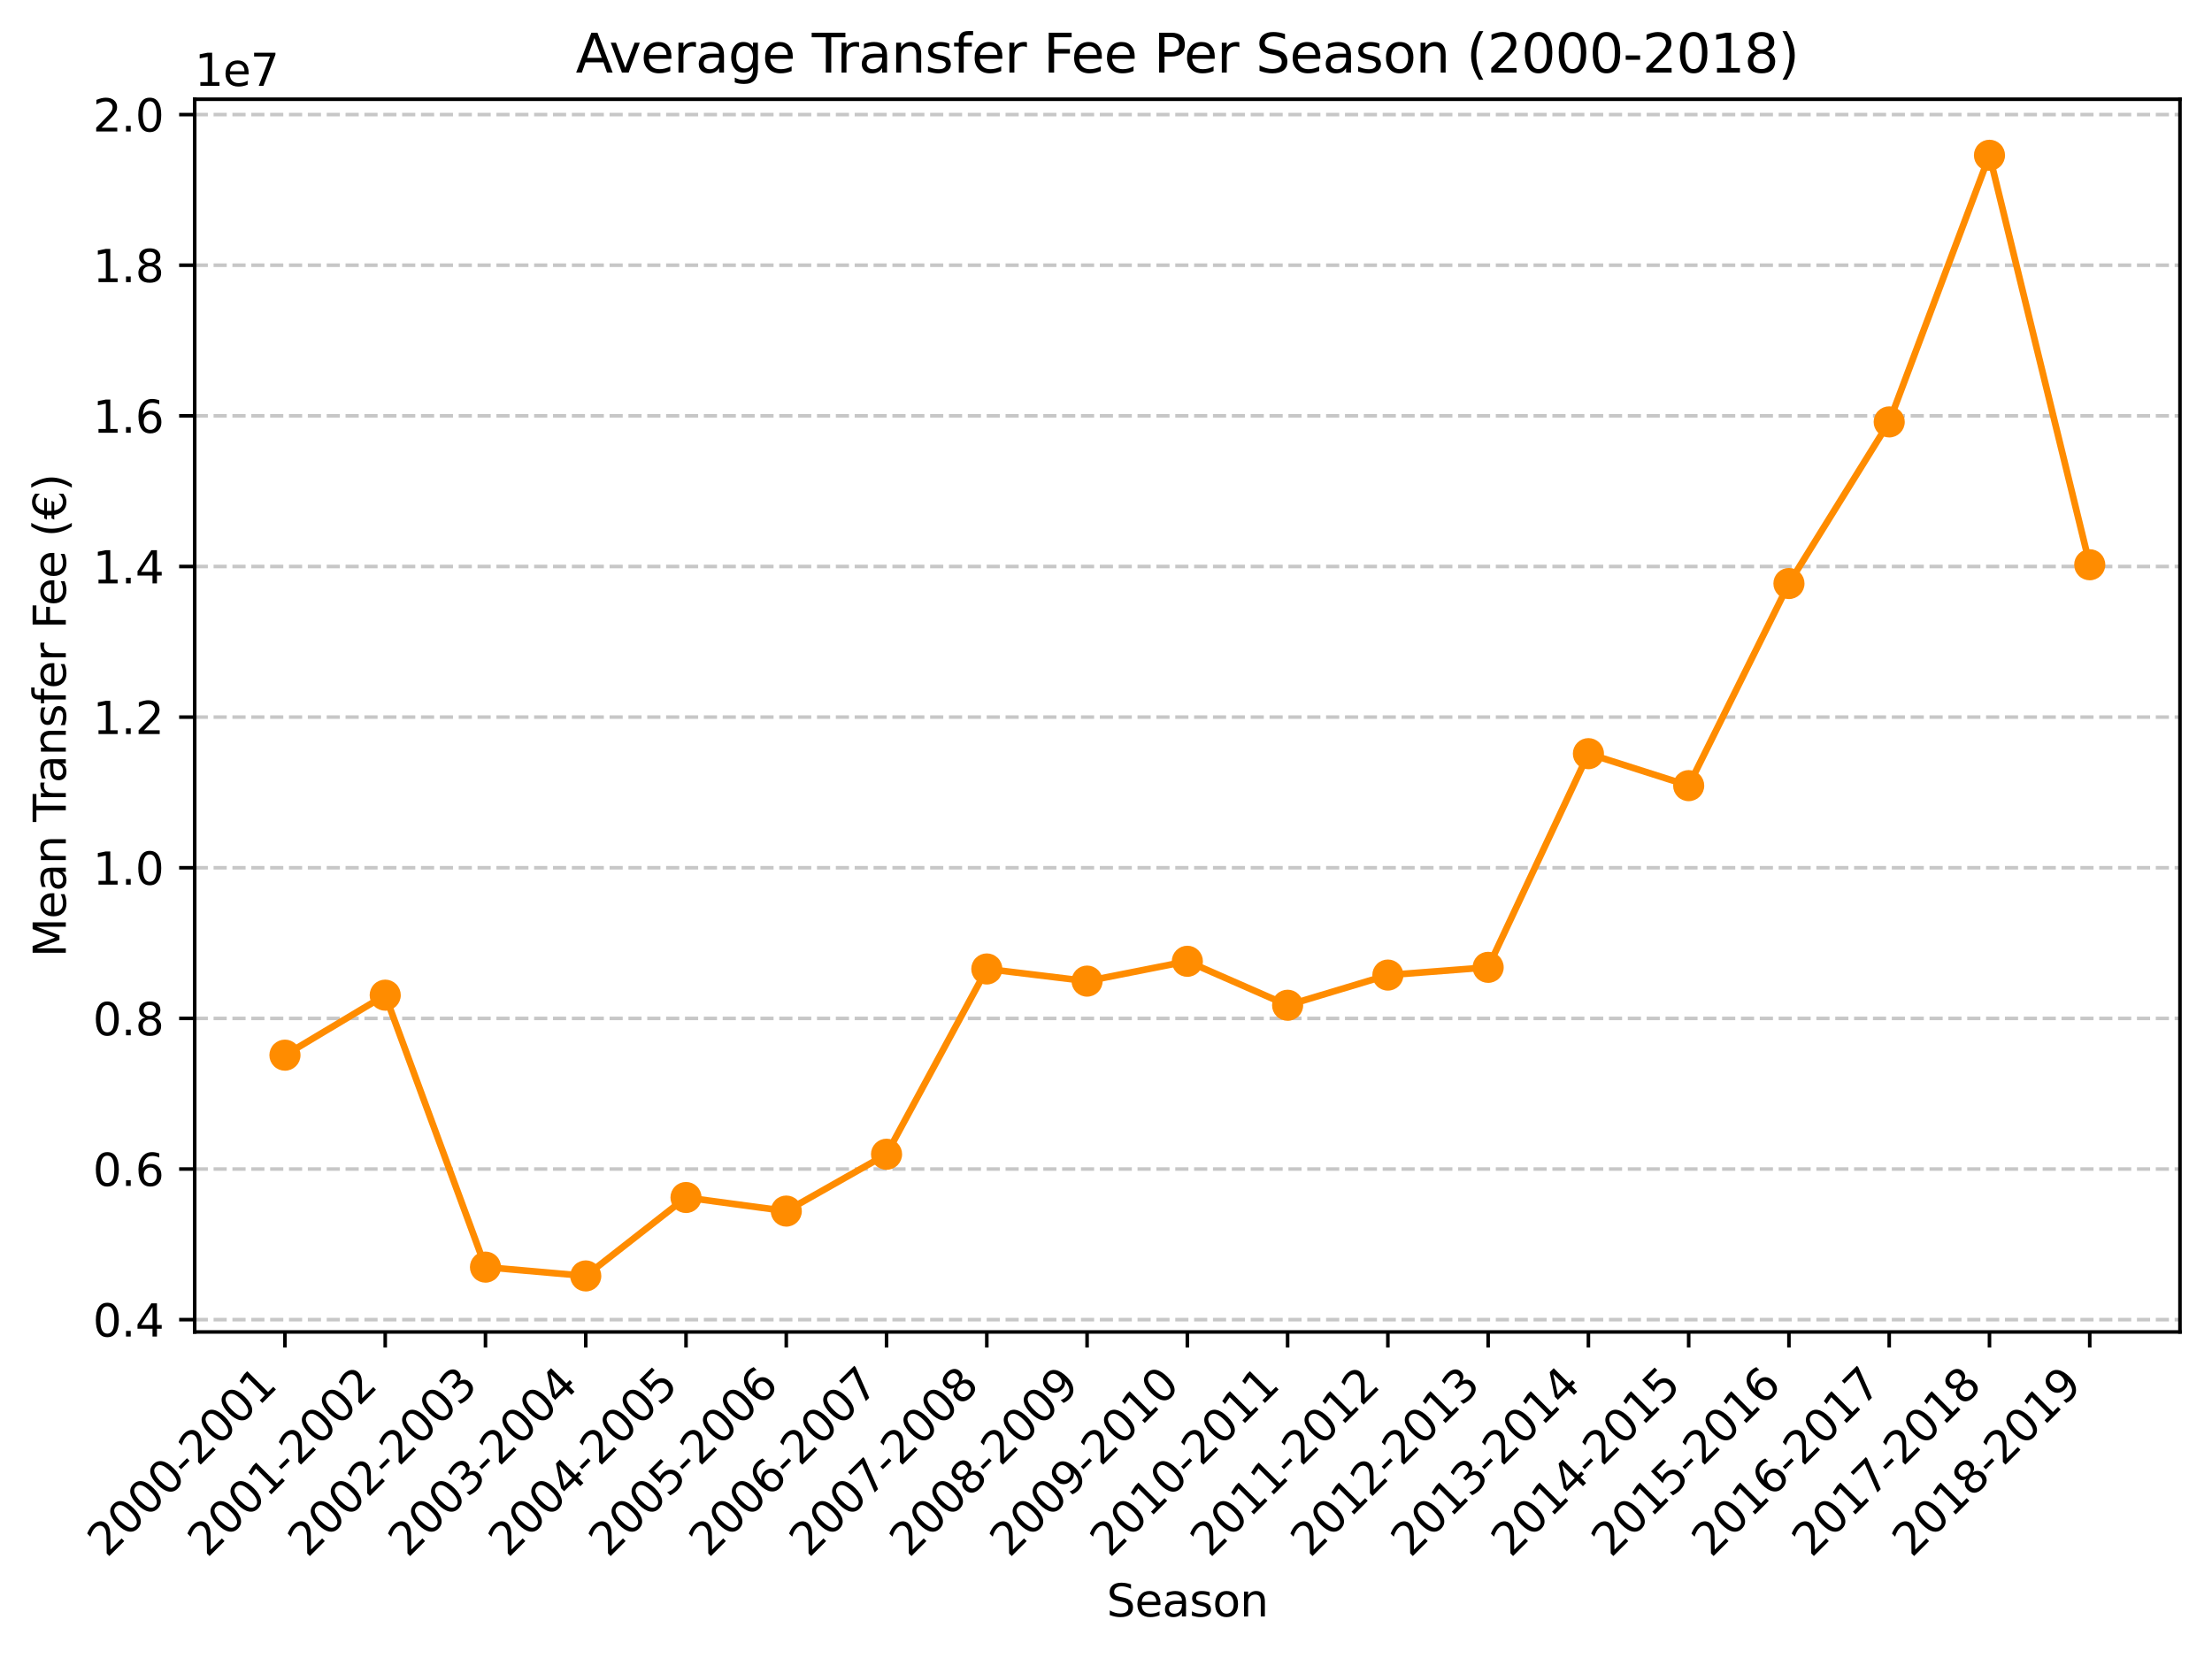 <?xml version="1.0" encoding="utf-8" standalone="no"?>
<!DOCTYPE svg PUBLIC "-//W3C//DTD SVG 1.1//EN"
  "http://www.w3.org/Graphics/SVG/1.1/DTD/svg11.dtd">
<svg xmlns:xlink="http://www.w3.org/1999/xlink" width="497.381pt" height="372.783pt" viewBox="0 0 497.381 372.783" xmlns="http://www.w3.org/2000/svg" version="1.1">
 <defs>
  <style>* {
  stroke-linejoin: round;
  stroke-linecap: butt;
}
</style>
 </defs>
 <g id="figure_1">
  <g id="patch_1">
   <path d="M 0 372.783 
L 497.381 372.783 
L 497.381 0 
L 0 0 
z
" style="fill: #fff"></path>
  </g>
  <g id="axes_1">
   <g id="patch_2">
    <path d="M 43.781 299.518 
L 490.181 299.518 
L 490.181 22.318 
L 43.781 22.318 
z
" style="fill: #fff"></path>
   </g>
   <g id="matplotlib.axis_1">
    <g id="xtick_1">
     <g id="line2d_1">
      <defs>
       <path id="mbda7db0cda" d="M 0 0 
L 0 3.5 
" style="stroke: #000; stroke-width: .8px"></path>
      </defs>
      <g>
       <use xlink:href="#mbda7db0cda" x="64.072" y="299.518" style="stroke: #000; stroke-width: .8px"></use>
      </g>
     </g>
     <g id="text_1">
      <!-- 2000-2001 -->
      <g transform="translate(24.059 350.434) rotate(-45) scale(0.1 -0.1)">
       <defs>
        <path id="DejaVuSans-32" d="M 1228 531 
L 3431 531 
L 3431 0 
L 469 0 
L 469 531 
Q 828 903 1448 1529 
Q 2069 2156 2228 2338 
Q 2531 2678 2651 2914 
Q 2772 3150 2772 3378 
Q 2772 3750 2511 3984 
Q 2250 4219 1831 4219 
Q 1534 4219 1204 4116 
Q 875 4013 500 3803 
L 500 4441 
Q 881 4594 1212 4672 
Q 1544 4750 1819 4750 
Q 2544 4750 2975 4387 
Q 3406 4025 3406 3419 
Q 3406 3131 3298 2873 
Q 3191 2616 2906 2266 
Q 2828 2175 2409 1742 
Q 1991 1309 1228 531 
z
" transform="scale(0.016)"></path>
        <path id="DejaVuSans-30" d="M 2034 4250 
Q 1547 4250 1301 3770 
Q 1056 3291 1056 2328 
Q 1056 1369 1301 889 
Q 1547 409 2034 409 
Q 2525 409 2770 889 
Q 3016 1369 3016 2328 
Q 3016 3291 2770 3770 
Q 2525 4250 2034 4250 
z
M 2034 4750 
Q 2819 4750 3233 4129 
Q 3647 3509 3647 2328 
Q 3647 1150 3233 529 
Q 2819 -91 2034 -91 
Q 1250 -91 836 529 
Q 422 1150 422 2328 
Q 422 3509 836 4129 
Q 1250 4750 2034 4750 
z
" transform="scale(0.016)"></path>
        <path id="DejaVuSans-2d" d="M 313 2009 
L 1997 2009 
L 1997 1497 
L 313 1497 
L 313 2009 
z
" transform="scale(0.016)"></path>
        <path id="DejaVuSans-31" d="M 794 531 
L 1825 531 
L 1825 4091 
L 703 3866 
L 703 4441 
L 1819 4666 
L 2450 4666 
L 2450 531 
L 3481 531 
L 3481 0 
L 794 0 
L 794 531 
z
" transform="scale(0.016)"></path>
       </defs>
       <use xlink:href="#DejaVuSans-32"></use>
       <use xlink:href="#DejaVuSans-30" x="63.623"></use>
       <use xlink:href="#DejaVuSans-30" x="127.246"></use>
       <use xlink:href="#DejaVuSans-30" x="190.869"></use>
       <use xlink:href="#DejaVuSans-2d" x="254.492"></use>
       <use xlink:href="#DejaVuSans-32" x="290.576"></use>
       <use xlink:href="#DejaVuSans-30" x="354.199"></use>
       <use xlink:href="#DejaVuSans-30" x="417.822"></use>
       <use xlink:href="#DejaVuSans-31" x="481.445"></use>
      </g>
     </g>
    </g>
    <g id="xtick_2">
     <g id="line2d_2">
      <g>
       <use xlink:href="#mbda7db0cda" x="86.618" y="299.518" style="stroke: #000; stroke-width: .8px"></use>
      </g>
     </g>
     <g id="text_2">
      <!-- 2001-2002 -->
      <g transform="translate(46.604 350.434) rotate(-45) scale(0.1 -0.1)">
       <use xlink:href="#DejaVuSans-32"></use>
       <use xlink:href="#DejaVuSans-30" x="63.623"></use>
       <use xlink:href="#DejaVuSans-30" x="127.246"></use>
       <use xlink:href="#DejaVuSans-31" x="190.869"></use>
       <use xlink:href="#DejaVuSans-2d" x="254.492"></use>
       <use xlink:href="#DejaVuSans-32" x="290.576"></use>
       <use xlink:href="#DejaVuSans-30" x="354.199"></use>
       <use xlink:href="#DejaVuSans-30" x="417.822"></use>
       <use xlink:href="#DejaVuSans-32" x="481.445"></use>
      </g>
     </g>
    </g>
    <g id="xtick_3">
     <g id="line2d_3">
      <g>
       <use xlink:href="#mbda7db0cda" x="109.163" y="299.518" style="stroke: #000; stroke-width: .8px"></use>
      </g>
     </g>
     <g id="text_3">
      <!-- 2002-2003 -->
      <g transform="translate(69.15 350.434) rotate(-45) scale(0.1 -0.1)">
       <defs>
        <path id="DejaVuSans-33" d="M 2597 2516 
Q 3050 2419 3304 2112 
Q 3559 1806 3559 1356 
Q 3559 666 3084 287 
Q 2609 -91 1734 -91 
Q 1441 -91 1130 -33 
Q 819 25 488 141 
L 488 750 
Q 750 597 1062 519 
Q 1375 441 1716 441 
Q 2309 441 2620 675 
Q 2931 909 2931 1356 
Q 2931 1769 2642 2001 
Q 2353 2234 1838 2234 
L 1294 2234 
L 1294 2753 
L 1863 2753 
Q 2328 2753 2575 2939 
Q 2822 3125 2822 3475 
Q 2822 3834 2567 4026 
Q 2313 4219 1838 4219 
Q 1578 4219 1281 4162 
Q 984 4106 628 3988 
L 628 4550 
Q 988 4650 1302 4700 
Q 1616 4750 1894 4750 
Q 2613 4750 3031 4423 
Q 3450 4097 3450 3541 
Q 3450 3153 3228 2886 
Q 3006 2619 2597 2516 
z
" transform="scale(0.016)"></path>
       </defs>
       <use xlink:href="#DejaVuSans-32"></use>
       <use xlink:href="#DejaVuSans-30" x="63.623"></use>
       <use xlink:href="#DejaVuSans-30" x="127.246"></use>
       <use xlink:href="#DejaVuSans-32" x="190.869"></use>
       <use xlink:href="#DejaVuSans-2d" x="254.492"></use>
       <use xlink:href="#DejaVuSans-32" x="290.576"></use>
       <use xlink:href="#DejaVuSans-30" x="354.199"></use>
       <use xlink:href="#DejaVuSans-30" x="417.822"></use>
       <use xlink:href="#DejaVuSans-33" x="481.445"></use>
      </g>
     </g>
    </g>
    <g id="xtick_4">
     <g id="line2d_4">
      <g>
       <use xlink:href="#mbda7db0cda" x="131.709" y="299.518" style="stroke: #000; stroke-width: .8px"></use>
      </g>
     </g>
     <g id="text_4">
      <!-- 2003-2004 -->
      <g transform="translate(91.695 350.434) rotate(-45) scale(0.1 -0.1)">
       <defs>
        <path id="DejaVuSans-34" d="M 2419 4116 
L 825 1625 
L 2419 1625 
L 2419 4116 
z
M 2253 4666 
L 3047 4666 
L 3047 1625 
L 3713 1625 
L 3713 1100 
L 3047 1100 
L 3047 0 
L 2419 0 
L 2419 1100 
L 313 1100 
L 313 1709 
L 2253 4666 
z
" transform="scale(0.016)"></path>
       </defs>
       <use xlink:href="#DejaVuSans-32"></use>
       <use xlink:href="#DejaVuSans-30" x="63.623"></use>
       <use xlink:href="#DejaVuSans-30" x="127.246"></use>
       <use xlink:href="#DejaVuSans-33" x="190.869"></use>
       <use xlink:href="#DejaVuSans-2d" x="254.492"></use>
       <use xlink:href="#DejaVuSans-32" x="290.576"></use>
       <use xlink:href="#DejaVuSans-30" x="354.199"></use>
       <use xlink:href="#DejaVuSans-30" x="417.822"></use>
       <use xlink:href="#DejaVuSans-34" x="481.445"></use>
      </g>
     </g>
    </g>
    <g id="xtick_5">
     <g id="line2d_5">
      <g>
       <use xlink:href="#mbda7db0cda" x="154.254" y="299.518" style="stroke: #000; stroke-width: .8px"></use>
      </g>
     </g>
     <g id="text_5">
      <!-- 2004-2005 -->
      <g transform="translate(114.241 350.434) rotate(-45) scale(0.1 -0.1)">
       <defs>
        <path id="DejaVuSans-35" d="M 691 4666 
L 3169 4666 
L 3169 4134 
L 1269 4134 
L 1269 2991 
Q 1406 3038 1543 3061 
Q 1681 3084 1819 3084 
Q 2600 3084 3056 2656 
Q 3513 2228 3513 1497 
Q 3513 744 3044 326 
Q 2575 -91 1722 -91 
Q 1428 -91 1123 -41 
Q 819 9 494 109 
L 494 744 
Q 775 591 1075 516 
Q 1375 441 1709 441 
Q 2250 441 2565 725 
Q 2881 1009 2881 1497 
Q 2881 1984 2565 2268 
Q 2250 2553 1709 2553 
Q 1456 2553 1204 2497 
Q 953 2441 691 2322 
L 691 4666 
z
" transform="scale(0.016)"></path>
       </defs>
       <use xlink:href="#DejaVuSans-32"></use>
       <use xlink:href="#DejaVuSans-30" x="63.623"></use>
       <use xlink:href="#DejaVuSans-30" x="127.246"></use>
       <use xlink:href="#DejaVuSans-34" x="190.869"></use>
       <use xlink:href="#DejaVuSans-2d" x="254.492"></use>
       <use xlink:href="#DejaVuSans-32" x="290.576"></use>
       <use xlink:href="#DejaVuSans-30" x="354.199"></use>
       <use xlink:href="#DejaVuSans-30" x="417.822"></use>
       <use xlink:href="#DejaVuSans-35" x="481.445"></use>
      </g>
     </g>
    </g>
    <g id="xtick_6">
     <g id="line2d_6">
      <g>
       <use xlink:href="#mbda7db0cda" x="176.799" y="299.518" style="stroke: #000; stroke-width: .8px"></use>
      </g>
     </g>
     <g id="text_6">
      <!-- 2005-2006 -->
      <g transform="translate(136.786 350.434) rotate(-45) scale(0.1 -0.1)">
       <defs>
        <path id="DejaVuSans-36" d="M 2113 2584 
Q 1688 2584 1439 2293 
Q 1191 2003 1191 1497 
Q 1191 994 1439 701 
Q 1688 409 2113 409 
Q 2538 409 2786 701 
Q 3034 994 3034 1497 
Q 3034 2003 2786 2293 
Q 2538 2584 2113 2584 
z
M 3366 4563 
L 3366 3988 
Q 3128 4100 2886 4159 
Q 2644 4219 2406 4219 
Q 1781 4219 1451 3797 
Q 1122 3375 1075 2522 
Q 1259 2794 1537 2939 
Q 1816 3084 2150 3084 
Q 2853 3084 3261 2657 
Q 3669 2231 3669 1497 
Q 3669 778 3244 343 
Q 2819 -91 2113 -91 
Q 1303 -91 875 529 
Q 447 1150 447 2328 
Q 447 3434 972 4092 
Q 1497 4750 2381 4750 
Q 2619 4750 2861 4703 
Q 3103 4656 3366 4563 
z
" transform="scale(0.016)"></path>
       </defs>
       <use xlink:href="#DejaVuSans-32"></use>
       <use xlink:href="#DejaVuSans-30" x="63.623"></use>
       <use xlink:href="#DejaVuSans-30" x="127.246"></use>
       <use xlink:href="#DejaVuSans-35" x="190.869"></use>
       <use xlink:href="#DejaVuSans-2d" x="254.492"></use>
       <use xlink:href="#DejaVuSans-32" x="290.576"></use>
       <use xlink:href="#DejaVuSans-30" x="354.199"></use>
       <use xlink:href="#DejaVuSans-30" x="417.822"></use>
       <use xlink:href="#DejaVuSans-36" x="481.445"></use>
      </g>
     </g>
    </g>
    <g id="xtick_7">
     <g id="line2d_7">
      <g>
       <use xlink:href="#mbda7db0cda" x="199.345" y="299.518" style="stroke: #000; stroke-width: .8px"></use>
      </g>
     </g>
     <g id="text_7">
      <!-- 2006-2007 -->
      <g transform="translate(159.331 350.434) rotate(-45) scale(0.1 -0.1)">
       <defs>
        <path id="DejaVuSans-37" d="M 525 4666 
L 3525 4666 
L 3525 4397 
L 1831 0 
L 1172 0 
L 2766 4134 
L 525 4134 
L 525 4666 
z
" transform="scale(0.016)"></path>
       </defs>
       <use xlink:href="#DejaVuSans-32"></use>
       <use xlink:href="#DejaVuSans-30" x="63.623"></use>
       <use xlink:href="#DejaVuSans-30" x="127.246"></use>
       <use xlink:href="#DejaVuSans-36" x="190.869"></use>
       <use xlink:href="#DejaVuSans-2d" x="254.492"></use>
       <use xlink:href="#DejaVuSans-32" x="290.576"></use>
       <use xlink:href="#DejaVuSans-30" x="354.199"></use>
       <use xlink:href="#DejaVuSans-30" x="417.822"></use>
       <use xlink:href="#DejaVuSans-37" x="481.445"></use>
      </g>
     </g>
    </g>
    <g id="xtick_8">
     <g id="line2d_8">
      <g>
       <use xlink:href="#mbda7db0cda" x="221.89" y="299.518" style="stroke: #000; stroke-width: .8px"></use>
      </g>
     </g>
     <g id="text_8">
      <!-- 2007-2008 -->
      <g transform="translate(181.877 350.434) rotate(-45) scale(0.1 -0.1)">
       <defs>
        <path id="DejaVuSans-38" d="M 2034 2216 
Q 1584 2216 1326 1975 
Q 1069 1734 1069 1313 
Q 1069 891 1326 650 
Q 1584 409 2034 409 
Q 2484 409 2743 651 
Q 3003 894 3003 1313 
Q 3003 1734 2745 1975 
Q 2488 2216 2034 2216 
z
M 1403 2484 
Q 997 2584 770 2862 
Q 544 3141 544 3541 
Q 544 4100 942 4425 
Q 1341 4750 2034 4750 
Q 2731 4750 3128 4425 
Q 3525 4100 3525 3541 
Q 3525 3141 3298 2862 
Q 3072 2584 2669 2484 
Q 3125 2378 3379 2068 
Q 3634 1759 3634 1313 
Q 3634 634 3220 271 
Q 2806 -91 2034 -91 
Q 1263 -91 848 271 
Q 434 634 434 1313 
Q 434 1759 690 2068 
Q 947 2378 1403 2484 
z
M 1172 3481 
Q 1172 3119 1398 2916 
Q 1625 2713 2034 2713 
Q 2441 2713 2670 2916 
Q 2900 3119 2900 3481 
Q 2900 3844 2670 4047 
Q 2441 4250 2034 4250 
Q 1625 4250 1398 4047 
Q 1172 3844 1172 3481 
z
" transform="scale(0.016)"></path>
       </defs>
       <use xlink:href="#DejaVuSans-32"></use>
       <use xlink:href="#DejaVuSans-30" x="63.623"></use>
       <use xlink:href="#DejaVuSans-30" x="127.246"></use>
       <use xlink:href="#DejaVuSans-37" x="190.869"></use>
       <use xlink:href="#DejaVuSans-2d" x="254.492"></use>
       <use xlink:href="#DejaVuSans-32" x="290.576"></use>
       <use xlink:href="#DejaVuSans-30" x="354.199"></use>
       <use xlink:href="#DejaVuSans-30" x="417.822"></use>
       <use xlink:href="#DejaVuSans-38" x="481.445"></use>
      </g>
     </g>
    </g>
    <g id="xtick_9">
     <g id="line2d_9">
      <g>
       <use xlink:href="#mbda7db0cda" x="244.436" y="299.518" style="stroke: #000; stroke-width: .8px"></use>
      </g>
     </g>
     <g id="text_9">
      <!-- 2008-2009 -->
      <g transform="translate(204.422 350.434) rotate(-45) scale(0.1 -0.1)">
       <defs>
        <path id="DejaVuSans-39" d="M 703 97 
L 703 672 
Q 941 559 1184 500 
Q 1428 441 1663 441 
Q 2288 441 2617 861 
Q 2947 1281 2994 2138 
Q 2813 1869 2534 1725 
Q 2256 1581 1919 1581 
Q 1219 1581 811 2004 
Q 403 2428 403 3163 
Q 403 3881 828 4315 
Q 1253 4750 1959 4750 
Q 2769 4750 3195 4129 
Q 3622 3509 3622 2328 
Q 3622 1225 3098 567 
Q 2575 -91 1691 -91 
Q 1453 -91 1209 -44 
Q 966 3 703 97 
z
M 1959 2075 
Q 2384 2075 2632 2365 
Q 2881 2656 2881 3163 
Q 2881 3666 2632 3958 
Q 2384 4250 1959 4250 
Q 1534 4250 1286 3958 
Q 1038 3666 1038 3163 
Q 1038 2656 1286 2365 
Q 1534 2075 1959 2075 
z
" transform="scale(0.016)"></path>
       </defs>
       <use xlink:href="#DejaVuSans-32"></use>
       <use xlink:href="#DejaVuSans-30" x="63.623"></use>
       <use xlink:href="#DejaVuSans-30" x="127.246"></use>
       <use xlink:href="#DejaVuSans-38" x="190.869"></use>
       <use xlink:href="#DejaVuSans-2d" x="254.492"></use>
       <use xlink:href="#DejaVuSans-32" x="290.576"></use>
       <use xlink:href="#DejaVuSans-30" x="354.199"></use>
       <use xlink:href="#DejaVuSans-30" x="417.822"></use>
       <use xlink:href="#DejaVuSans-39" x="481.445"></use>
      </g>
     </g>
    </g>
    <g id="xtick_10">
     <g id="line2d_10">
      <g>
       <use xlink:href="#mbda7db0cda" x="266.981" y="299.518" style="stroke: #000; stroke-width: .8px"></use>
      </g>
     </g>
     <g id="text_10">
      <!-- 2009-2010 -->
      <g transform="translate(226.968 350.434) rotate(-45) scale(0.1 -0.1)">
       <use xlink:href="#DejaVuSans-32"></use>
       <use xlink:href="#DejaVuSans-30" x="63.623"></use>
       <use xlink:href="#DejaVuSans-30" x="127.246"></use>
       <use xlink:href="#DejaVuSans-39" x="190.869"></use>
       <use xlink:href="#DejaVuSans-2d" x="254.492"></use>
       <use xlink:href="#DejaVuSans-32" x="290.576"></use>
       <use xlink:href="#DejaVuSans-30" x="354.199"></use>
       <use xlink:href="#DejaVuSans-31" x="417.822"></use>
       <use xlink:href="#DejaVuSans-30" x="481.445"></use>
      </g>
     </g>
    </g>
    <g id="xtick_11">
     <g id="line2d_11">
      <g>
       <use xlink:href="#mbda7db0cda" x="289.527" y="299.518" style="stroke: #000; stroke-width: .8px"></use>
      </g>
     </g>
     <g id="text_11">
      <!-- 2010-2011 -->
      <g transform="translate(249.513 350.434) rotate(-45) scale(0.1 -0.1)">
       <use xlink:href="#DejaVuSans-32"></use>
       <use xlink:href="#DejaVuSans-30" x="63.623"></use>
       <use xlink:href="#DejaVuSans-31" x="127.246"></use>
       <use xlink:href="#DejaVuSans-30" x="190.869"></use>
       <use xlink:href="#DejaVuSans-2d" x="254.492"></use>
       <use xlink:href="#DejaVuSans-32" x="290.576"></use>
       <use xlink:href="#DejaVuSans-30" x="354.199"></use>
       <use xlink:href="#DejaVuSans-31" x="417.822"></use>
       <use xlink:href="#DejaVuSans-31" x="481.445"></use>
      </g>
     </g>
    </g>
    <g id="xtick_12">
     <g id="line2d_12">
      <g>
       <use xlink:href="#mbda7db0cda" x="312.072" y="299.518" style="stroke: #000; stroke-width: .8px"></use>
      </g>
     </g>
     <g id="text_12">
      <!-- 2011-2012 -->
      <g transform="translate(272.059 350.434) rotate(-45) scale(0.1 -0.1)">
       <use xlink:href="#DejaVuSans-32"></use>
       <use xlink:href="#DejaVuSans-30" x="63.623"></use>
       <use xlink:href="#DejaVuSans-31" x="127.246"></use>
       <use xlink:href="#DejaVuSans-31" x="190.869"></use>
       <use xlink:href="#DejaVuSans-2d" x="254.492"></use>
       <use xlink:href="#DejaVuSans-32" x="290.576"></use>
       <use xlink:href="#DejaVuSans-30" x="354.199"></use>
       <use xlink:href="#DejaVuSans-31" x="417.822"></use>
       <use xlink:href="#DejaVuSans-32" x="481.445"></use>
      </g>
     </g>
    </g>
    <g id="xtick_13">
     <g id="line2d_13">
      <g>
       <use xlink:href="#mbda7db0cda" x="334.618" y="299.518" style="stroke: #000; stroke-width: .8px"></use>
      </g>
     </g>
     <g id="text_13">
      <!-- 2012-2013 -->
      <g transform="translate(294.604 350.434) rotate(-45) scale(0.1 -0.1)">
       <use xlink:href="#DejaVuSans-32"></use>
       <use xlink:href="#DejaVuSans-30" x="63.623"></use>
       <use xlink:href="#DejaVuSans-31" x="127.246"></use>
       <use xlink:href="#DejaVuSans-32" x="190.869"></use>
       <use xlink:href="#DejaVuSans-2d" x="254.492"></use>
       <use xlink:href="#DejaVuSans-32" x="290.576"></use>
       <use xlink:href="#DejaVuSans-30" x="354.199"></use>
       <use xlink:href="#DejaVuSans-31" x="417.822"></use>
       <use xlink:href="#DejaVuSans-33" x="481.445"></use>
      </g>
     </g>
    </g>
    <g id="xtick_14">
     <g id="line2d_14">
      <g>
       <use xlink:href="#mbda7db0cda" x="357.163" y="299.518" style="stroke: #000; stroke-width: .8px"></use>
      </g>
     </g>
     <g id="text_14">
      <!-- 2013-2014 -->
      <g transform="translate(317.15 350.434) rotate(-45) scale(0.1 -0.1)">
       <use xlink:href="#DejaVuSans-32"></use>
       <use xlink:href="#DejaVuSans-30" x="63.623"></use>
       <use xlink:href="#DejaVuSans-31" x="127.246"></use>
       <use xlink:href="#DejaVuSans-33" x="190.869"></use>
       <use xlink:href="#DejaVuSans-2d" x="254.492"></use>
       <use xlink:href="#DejaVuSans-32" x="290.576"></use>
       <use xlink:href="#DejaVuSans-30" x="354.199"></use>
       <use xlink:href="#DejaVuSans-31" x="417.822"></use>
       <use xlink:href="#DejaVuSans-34" x="481.445"></use>
      </g>
     </g>
    </g>
    <g id="xtick_15">
     <g id="line2d_15">
      <g>
       <use xlink:href="#mbda7db0cda" x="379.709" y="299.518" style="stroke: #000; stroke-width: .8px"></use>
      </g>
     </g>
     <g id="text_15">
      <!-- 2014-2015 -->
      <g transform="translate(339.695 350.434) rotate(-45) scale(0.1 -0.1)">
       <use xlink:href="#DejaVuSans-32"></use>
       <use xlink:href="#DejaVuSans-30" x="63.623"></use>
       <use xlink:href="#DejaVuSans-31" x="127.246"></use>
       <use xlink:href="#DejaVuSans-34" x="190.869"></use>
       <use xlink:href="#DejaVuSans-2d" x="254.492"></use>
       <use xlink:href="#DejaVuSans-32" x="290.576"></use>
       <use xlink:href="#DejaVuSans-30" x="354.199"></use>
       <use xlink:href="#DejaVuSans-31" x="417.822"></use>
       <use xlink:href="#DejaVuSans-35" x="481.445"></use>
      </g>
     </g>
    </g>
    <g id="xtick_16">
     <g id="line2d_16">
      <g>
       <use xlink:href="#mbda7db0cda" x="402.254" y="299.518" style="stroke: #000; stroke-width: .8px"></use>
      </g>
     </g>
     <g id="text_16">
      <!-- 2015-2016 -->
      <g transform="translate(362.241 350.434) rotate(-45) scale(0.1 -0.1)">
       <use xlink:href="#DejaVuSans-32"></use>
       <use xlink:href="#DejaVuSans-30" x="63.623"></use>
       <use xlink:href="#DejaVuSans-31" x="127.246"></use>
       <use xlink:href="#DejaVuSans-35" x="190.869"></use>
       <use xlink:href="#DejaVuSans-2d" x="254.492"></use>
       <use xlink:href="#DejaVuSans-32" x="290.576"></use>
       <use xlink:href="#DejaVuSans-30" x="354.199"></use>
       <use xlink:href="#DejaVuSans-31" x="417.822"></use>
       <use xlink:href="#DejaVuSans-36" x="481.445"></use>
      </g>
     </g>
    </g>
    <g id="xtick_17">
     <g id="line2d_17">
      <g>
       <use xlink:href="#mbda7db0cda" x="424.799" y="299.518" style="stroke: #000; stroke-width: .8px"></use>
      </g>
     </g>
     <g id="text_17">
      <!-- 2016-2017 -->
      <g transform="translate(384.786 350.434) rotate(-45) scale(0.1 -0.1)">
       <use xlink:href="#DejaVuSans-32"></use>
       <use xlink:href="#DejaVuSans-30" x="63.623"></use>
       <use xlink:href="#DejaVuSans-31" x="127.246"></use>
       <use xlink:href="#DejaVuSans-36" x="190.869"></use>
       <use xlink:href="#DejaVuSans-2d" x="254.492"></use>
       <use xlink:href="#DejaVuSans-32" x="290.576"></use>
       <use xlink:href="#DejaVuSans-30" x="354.199"></use>
       <use xlink:href="#DejaVuSans-31" x="417.822"></use>
       <use xlink:href="#DejaVuSans-37" x="481.445"></use>
      </g>
     </g>
    </g>
    <g id="xtick_18">
     <g id="line2d_18">
      <g>
       <use xlink:href="#mbda7db0cda" x="447.345" y="299.518" style="stroke: #000; stroke-width: .8px"></use>
      </g>
     </g>
     <g id="text_18">
      <!-- 2017-2018 -->
      <g transform="translate(407.331 350.434) rotate(-45) scale(0.1 -0.1)">
       <use xlink:href="#DejaVuSans-32"></use>
       <use xlink:href="#DejaVuSans-30" x="63.623"></use>
       <use xlink:href="#DejaVuSans-31" x="127.246"></use>
       <use xlink:href="#DejaVuSans-37" x="190.869"></use>
       <use xlink:href="#DejaVuSans-2d" x="254.492"></use>
       <use xlink:href="#DejaVuSans-32" x="290.576"></use>
       <use xlink:href="#DejaVuSans-30" x="354.199"></use>
       <use xlink:href="#DejaVuSans-31" x="417.822"></use>
       <use xlink:href="#DejaVuSans-38" x="481.445"></use>
      </g>
     </g>
    </g>
    <g id="xtick_19">
     <g id="line2d_19">
      <g>
       <use xlink:href="#mbda7db0cda" x="469.89" y="299.518" style="stroke: #000; stroke-width: .8px"></use>
      </g>
     </g>
     <g id="text_19">
      <!-- 2018-2019 -->
      <g transform="translate(429.877 350.434) rotate(-45) scale(0.1 -0.1)">
       <use xlink:href="#DejaVuSans-32"></use>
       <use xlink:href="#DejaVuSans-30" x="63.623"></use>
       <use xlink:href="#DejaVuSans-31" x="127.246"></use>
       <use xlink:href="#DejaVuSans-38" x="190.869"></use>
       <use xlink:href="#DejaVuSans-2d" x="254.492"></use>
       <use xlink:href="#DejaVuSans-32" x="290.576"></use>
       <use xlink:href="#DejaVuSans-30" x="354.199"></use>
       <use xlink:href="#DejaVuSans-31" x="417.822"></use>
       <use xlink:href="#DejaVuSans-39" x="481.445"></use>
      </g>
     </g>
    </g>
    <g id="text_20">
     <!-- Season -->
     <g transform="translate(248.834 363.503) scale(0.1 -0.1)">
      <defs>
       <path id="DejaVuSans-53" d="M 3425 4513 
L 3425 3897 
Q 3066 4069 2747 4153 
Q 2428 4238 2131 4238 
Q 1616 4238 1336 4038 
Q 1056 3838 1056 3469 
Q 1056 3159 1242 3001 
Q 1428 2844 1947 2747 
L 2328 2669 
Q 3034 2534 3370 2195 
Q 3706 1856 3706 1288 
Q 3706 609 3251 259 
Q 2797 -91 1919 -91 
Q 1588 -91 1214 -16 
Q 841 59 441 206 
L 441 856 
Q 825 641 1194 531 
Q 1563 422 1919 422 
Q 2459 422 2753 634 
Q 3047 847 3047 1241 
Q 3047 1584 2836 1778 
Q 2625 1972 2144 2069 
L 1759 2144 
Q 1053 2284 737 2584 
Q 422 2884 422 3419 
Q 422 4038 858 4394 
Q 1294 4750 2059 4750 
Q 2388 4750 2728 4690 
Q 3069 4631 3425 4513 
z
" transform="scale(0.016)"></path>
       <path id="DejaVuSans-65" d="M 3597 1894 
L 3597 1613 
L 953 1613 
Q 991 1019 1311 708 
Q 1631 397 2203 397 
Q 2534 397 2845 478 
Q 3156 559 3463 722 
L 3463 178 
Q 3153 47 2828 -22 
Q 2503 -91 2169 -91 
Q 1331 -91 842 396 
Q 353 884 353 1716 
Q 353 2575 817 3079 
Q 1281 3584 2069 3584 
Q 2775 3584 3186 3129 
Q 3597 2675 3597 1894 
z
M 3022 2063 
Q 3016 2534 2758 2815 
Q 2500 3097 2075 3097 
Q 1594 3097 1305 2825 
Q 1016 2553 972 2059 
L 3022 2063 
z
" transform="scale(0.016)"></path>
       <path id="DejaVuSans-61" d="M 2194 1759 
Q 1497 1759 1228 1600 
Q 959 1441 959 1056 
Q 959 750 1161 570 
Q 1363 391 1709 391 
Q 2188 391 2477 730 
Q 2766 1069 2766 1631 
L 2766 1759 
L 2194 1759 
z
M 3341 1997 
L 3341 0 
L 2766 0 
L 2766 531 
Q 2569 213 2275 61 
Q 1981 -91 1556 -91 
Q 1019 -91 701 211 
Q 384 513 384 1019 
Q 384 1609 779 1909 
Q 1175 2209 1959 2209 
L 2766 2209 
L 2766 2266 
Q 2766 2663 2505 2880 
Q 2244 3097 1772 3097 
Q 1472 3097 1187 3025 
Q 903 2953 641 2809 
L 641 3341 
Q 956 3463 1253 3523 
Q 1550 3584 1831 3584 
Q 2591 3584 2966 3190 
Q 3341 2797 3341 1997 
z
" transform="scale(0.016)"></path>
       <path id="DejaVuSans-73" d="M 2834 3397 
L 2834 2853 
Q 2591 2978 2328 3040 
Q 2066 3103 1784 3103 
Q 1356 3103 1142 2972 
Q 928 2841 928 2578 
Q 928 2378 1081 2264 
Q 1234 2150 1697 2047 
L 1894 2003 
Q 2506 1872 2764 1633 
Q 3022 1394 3022 966 
Q 3022 478 2636 193 
Q 2250 -91 1575 -91 
Q 1294 -91 989 -36 
Q 684 19 347 128 
L 347 722 
Q 666 556 975 473 
Q 1284 391 1588 391 
Q 1994 391 2212 530 
Q 2431 669 2431 922 
Q 2431 1156 2273 1281 
Q 2116 1406 1581 1522 
L 1381 1569 
Q 847 1681 609 1914 
Q 372 2147 372 2553 
Q 372 3047 722 3315 
Q 1072 3584 1716 3584 
Q 2034 3584 2315 3537 
Q 2597 3491 2834 3397 
z
" transform="scale(0.016)"></path>
       <path id="DejaVuSans-6f" d="M 1959 3097 
Q 1497 3097 1228 2736 
Q 959 2375 959 1747 
Q 959 1119 1226 758 
Q 1494 397 1959 397 
Q 2419 397 2687 759 
Q 2956 1122 2956 1747 
Q 2956 2369 2687 2733 
Q 2419 3097 1959 3097 
z
M 1959 3584 
Q 2709 3584 3137 3096 
Q 3566 2609 3566 1747 
Q 3566 888 3137 398 
Q 2709 -91 1959 -91 
Q 1206 -91 779 398 
Q 353 888 353 1747 
Q 353 2609 779 3096 
Q 1206 3584 1959 3584 
z
" transform="scale(0.016)"></path>
       <path id="DejaVuSans-6e" d="M 3513 2113 
L 3513 0 
L 2938 0 
L 2938 2094 
Q 2938 2591 2744 2837 
Q 2550 3084 2163 3084 
Q 1697 3084 1428 2787 
Q 1159 2491 1159 1978 
L 1159 0 
L 581 0 
L 581 3500 
L 1159 3500 
L 1159 2956 
Q 1366 3272 1645 3428 
Q 1925 3584 2291 3584 
Q 2894 3584 3203 3211 
Q 3513 2838 3513 2113 
z
" transform="scale(0.016)"></path>
      </defs>
      <use xlink:href="#DejaVuSans-53"></use>
      <use xlink:href="#DejaVuSans-65" x="63.477"></use>
      <use xlink:href="#DejaVuSans-61" x="125"></use>
      <use xlink:href="#DejaVuSans-73" x="186.279"></use>
      <use xlink:href="#DejaVuSans-6f" x="238.379"></use>
      <use xlink:href="#DejaVuSans-6e" x="299.561"></use>
     </g>
    </g>
   </g>
   <g id="matplotlib.axis_2">
    <g id="ytick_1">
     <g id="line2d_20">
      <path d="M 43.781 296.752 
L 490.181 296.752 
" clip-path="url('#pcb8f3e4c90')" style="fill: none; stroke-dasharray: 2.96 1.28; stroke-dashoffset: 0; stroke: #b0b0b0; stroke-opacity: .7; stroke-width: .8px"></path>
     </g>
     <g id="line2d_21">
      <defs>
       <path id="mf74c0923e0" d="M 0 0 
L -3.5 0 
" style="stroke: #000; stroke-width: .8px"></path>
      </defs>
      <g>
       <use xlink:href="#mf74c0923e0" x="43.781" y="296.752" style="stroke: #000; stroke-width: .8px"></use>
      </g>
     </g>
     <g id="text_21">
      <!-- 0.4 -->
      <g transform="translate(20.878 300.551) scale(0.1 -0.1)">
       <defs>
        <path id="DejaVuSans-2e" d="M 684 794 
L 1344 794 
L 1344 0 
L 684 0 
L 684 794 
z
" transform="scale(0.016)"></path>
       </defs>
       <use xlink:href="#DejaVuSans-30"></use>
       <use xlink:href="#DejaVuSans-2e" x="63.623"></use>
       <use xlink:href="#DejaVuSans-34" x="95.41"></use>
      </g>
     </g>
    </g>
    <g id="ytick_2">
     <g id="line2d_22">
      <path d="M 43.781 262.879 
L 490.181 262.879 
" clip-path="url('#pcb8f3e4c90')" style="fill: none; stroke-dasharray: 2.96 1.28; stroke-dashoffset: 0; stroke: #b0b0b0; stroke-opacity: .7; stroke-width: .8px"></path>
     </g>
     <g id="line2d_23">
      <g>
       <use xlink:href="#mf74c0923e0" x="43.781" y="262.879" style="stroke: #000; stroke-width: .8px"></use>
      </g>
     </g>
     <g id="text_22">
      <!-- 0.6 -->
      <g transform="translate(20.878 266.678) scale(0.1 -0.1)">
       <use xlink:href="#DejaVuSans-30"></use>
       <use xlink:href="#DejaVuSans-2e" x="63.623"></use>
       <use xlink:href="#DejaVuSans-36" x="95.41"></use>
      </g>
     </g>
    </g>
    <g id="ytick_3">
     <g id="line2d_24">
      <path d="M 43.781 229.006 
L 490.181 229.006 
" clip-path="url('#pcb8f3e4c90')" style="fill: none; stroke-dasharray: 2.96 1.28; stroke-dashoffset: 0; stroke: #b0b0b0; stroke-opacity: .7; stroke-width: .8px"></path>
     </g>
     <g id="line2d_25">
      <g>
       <use xlink:href="#mf74c0923e0" x="43.781" y="229.006" style="stroke: #000; stroke-width: .8px"></use>
      </g>
     </g>
     <g id="text_23">
      <!-- 0.8 -->
      <g transform="translate(20.878 232.805) scale(0.1 -0.1)">
       <use xlink:href="#DejaVuSans-30"></use>
       <use xlink:href="#DejaVuSans-2e" x="63.623"></use>
       <use xlink:href="#DejaVuSans-38" x="95.41"></use>
      </g>
     </g>
    </g>
    <g id="ytick_4">
     <g id="line2d_26">
      <path d="M 43.781 195.133 
L 490.181 195.133 
" clip-path="url('#pcb8f3e4c90')" style="fill: none; stroke-dasharray: 2.96 1.28; stroke-dashoffset: 0; stroke: #b0b0b0; stroke-opacity: .7; stroke-width: .8px"></path>
     </g>
     <g id="line2d_27">
      <g>
       <use xlink:href="#mf74c0923e0" x="43.781" y="195.133" style="stroke: #000; stroke-width: .8px"></use>
      </g>
     </g>
     <g id="text_24">
      <!-- 1.0 -->
      <g transform="translate(20.878 198.932) scale(0.1 -0.1)">
       <use xlink:href="#DejaVuSans-31"></use>
       <use xlink:href="#DejaVuSans-2e" x="63.623"></use>
       <use xlink:href="#DejaVuSans-30" x="95.41"></use>
      </g>
     </g>
    </g>
    <g id="ytick_5">
     <g id="line2d_28">
      <path d="M 43.781 161.26 
L 490.181 161.26 
" clip-path="url('#pcb8f3e4c90')" style="fill: none; stroke-dasharray: 2.96 1.28; stroke-dashoffset: 0; stroke: #b0b0b0; stroke-opacity: .7; stroke-width: .8px"></path>
     </g>
     <g id="line2d_29">
      <g>
       <use xlink:href="#mf74c0923e0" x="43.781" y="161.26" style="stroke: #000; stroke-width: .8px"></use>
      </g>
     </g>
     <g id="text_25">
      <!-- 1.2 -->
      <g transform="translate(20.878 165.059) scale(0.1 -0.1)">
       <use xlink:href="#DejaVuSans-31"></use>
       <use xlink:href="#DejaVuSans-2e" x="63.623"></use>
       <use xlink:href="#DejaVuSans-32" x="95.41"></use>
      </g>
     </g>
    </g>
    <g id="ytick_6">
     <g id="line2d_30">
      <path d="M 43.781 127.387 
L 490.181 127.387 
" clip-path="url('#pcb8f3e4c90')" style="fill: none; stroke-dasharray: 2.96 1.28; stroke-dashoffset: 0; stroke: #b0b0b0; stroke-opacity: .7; stroke-width: .8px"></path>
     </g>
     <g id="line2d_31">
      <g>
       <use xlink:href="#mf74c0923e0" x="43.781" y="127.387" style="stroke: #000; stroke-width: .8px"></use>
      </g>
     </g>
     <g id="text_26">
      <!-- 1.4 -->
      <g transform="translate(20.878 131.186) scale(0.1 -0.1)">
       <use xlink:href="#DejaVuSans-31"></use>
       <use xlink:href="#DejaVuSans-2e" x="63.623"></use>
       <use xlink:href="#DejaVuSans-34" x="95.41"></use>
      </g>
     </g>
    </g>
    <g id="ytick_7">
     <g id="line2d_32">
      <path d="M 43.781 93.514 
L 490.181 93.514 
" clip-path="url('#pcb8f3e4c90')" style="fill: none; stroke-dasharray: 2.96 1.28; stroke-dashoffset: 0; stroke: #b0b0b0; stroke-opacity: .7; stroke-width: .8px"></path>
     </g>
     <g id="line2d_33">
      <g>
       <use xlink:href="#mf74c0923e0" x="43.781" y="93.514" style="stroke: #000; stroke-width: .8px"></use>
      </g>
     </g>
     <g id="text_27">
      <!-- 1.6 -->
      <g transform="translate(20.878 97.313) scale(0.1 -0.1)">
       <use xlink:href="#DejaVuSans-31"></use>
       <use xlink:href="#DejaVuSans-2e" x="63.623"></use>
       <use xlink:href="#DejaVuSans-36" x="95.41"></use>
      </g>
     </g>
    </g>
    <g id="ytick_8">
     <g id="line2d_34">
      <path d="M 43.781 59.641 
L 490.181 59.641 
" clip-path="url('#pcb8f3e4c90')" style="fill: none; stroke-dasharray: 2.96 1.28; stroke-dashoffset: 0; stroke: #b0b0b0; stroke-opacity: .7; stroke-width: .8px"></path>
     </g>
     <g id="line2d_35">
      <g>
       <use xlink:href="#mf74c0923e0" x="43.781" y="59.641" style="stroke: #000; stroke-width: .8px"></use>
      </g>
     </g>
     <g id="text_28">
      <!-- 1.8 -->
      <g transform="translate(20.878 63.44) scale(0.1 -0.1)">
       <use xlink:href="#DejaVuSans-31"></use>
       <use xlink:href="#DejaVuSans-2e" x="63.623"></use>
       <use xlink:href="#DejaVuSans-38" x="95.41"></use>
      </g>
     </g>
    </g>
    <g id="ytick_9">
     <g id="line2d_36">
      <path d="M 43.781 25.768 
L 490.181 25.768 
" clip-path="url('#pcb8f3e4c90')" style="fill: none; stroke-dasharray: 2.96 1.28; stroke-dashoffset: 0; stroke: #b0b0b0; stroke-opacity: .7; stroke-width: .8px"></path>
     </g>
     <g id="line2d_37">
      <g>
       <use xlink:href="#mf74c0923e0" x="43.781" y="25.768" style="stroke: #000; stroke-width: .8px"></use>
      </g>
     </g>
     <g id="text_29">
      <!-- 2.0 -->
      <g transform="translate(20.878 29.567) scale(0.1 -0.1)">
       <use xlink:href="#DejaVuSans-32"></use>
       <use xlink:href="#DejaVuSans-2e" x="63.623"></use>
       <use xlink:href="#DejaVuSans-30" x="95.41"></use>
      </g>
     </g>
    </g>
    <g id="text_30">
     <!-- Mean Transfer Fee (€) -->
     <g transform="translate(14.798 215.247) rotate(-90) scale(0.1 -0.1)">
      <defs>
       <path id="DejaVuSans-4d" d="M 628 4666 
L 1569 4666 
L 2759 1491 
L 3956 4666 
L 4897 4666 
L 4897 0 
L 4281 0 
L 4281 4097 
L 3078 897 
L 2444 897 
L 1241 4097 
L 1241 0 
L 628 0 
L 628 4666 
z
" transform="scale(0.016)"></path>
       <path id="DejaVuSans-20" transform="scale(0.016)"></path>
       <path id="DejaVuSans-54" d="M -19 4666 
L 3928 4666 
L 3928 4134 
L 2272 4134 
L 2272 0 
L 1638 0 
L 1638 4134 
L -19 4134 
L -19 4666 
z
" transform="scale(0.016)"></path>
       <path id="DejaVuSans-72" d="M 2631 2963 
Q 2534 3019 2420 3045 
Q 2306 3072 2169 3072 
Q 1681 3072 1420 2755 
Q 1159 2438 1159 1844 
L 1159 0 
L 581 0 
L 581 3500 
L 1159 3500 
L 1159 2956 
Q 1341 3275 1631 3429 
Q 1922 3584 2338 3584 
Q 2397 3584 2469 3576 
Q 2541 3569 2628 3553 
L 2631 2963 
z
" transform="scale(0.016)"></path>
       <path id="DejaVuSans-66" d="M 2375 4863 
L 2375 4384 
L 1825 4384 
Q 1516 4384 1395 4259 
Q 1275 4134 1275 3809 
L 1275 3500 
L 2222 3500 
L 2222 3053 
L 1275 3053 
L 1275 0 
L 697 0 
L 697 3053 
L 147 3053 
L 147 3500 
L 697 3500 
L 697 3744 
Q 697 4328 969 4595 
Q 1241 4863 1831 4863 
L 2375 4863 
z
" transform="scale(0.016)"></path>
       <path id="DejaVuSans-46" d="M 628 4666 
L 3309 4666 
L 3309 4134 
L 1259 4134 
L 1259 2759 
L 3109 2759 
L 3109 2228 
L 1259 2228 
L 1259 0 
L 628 0 
L 628 4666 
z
" transform="scale(0.016)"></path>
       <path id="DejaVuSans-28" d="M 1984 4856 
Q 1566 4138 1362 3434 
Q 1159 2731 1159 2009 
Q 1159 1288 1364 580 
Q 1569 -128 1984 -844 
L 1484 -844 
Q 1016 -109 783 600 
Q 550 1309 550 2009 
Q 550 2706 781 3412 
Q 1013 4119 1484 4856 
L 1984 4856 
z
" transform="scale(0.016)"></path>
       <path id="DejaVuSans-20ac" d="M 3647 4306 
L 3647 3641 
Q 3363 3969 3098 4109 
Q 2834 4250 2516 4250 
Q 2025 4250 1709 3937 
Q 1394 3625 1294 3041 
L 3097 3041 
L 2925 2656 
L 1244 2656 
Q 1238 2581 1236 2509 
Q 1234 2438 1234 2328 
Q 1234 2228 1236 2156 
Q 1238 2084 1244 2009 
L 2638 2009 
L 2463 1625 
L 1294 1625 
Q 1394 1041 1709 725 
Q 2025 409 2516 409 
Q 2834 409 3098 550 
Q 3363 691 3647 1019 
L 3647 359 
Q 3369 134 3080 21 
Q 2791 -91 2491 -91 
Q 1750 -91 1267 362 
Q 784 816 659 1625 
L 0 1625 
L 172 2009 
L 606 2009 
Q 606 2081 604 2154 
Q 603 2228 603 2328 
Q 603 2438 604 2511 
Q 606 2584 606 2656 
L 0 2656 
L 172 3041 
L 659 3041 
Q 784 3844 1268 4297 
Q 1753 4750 2491 4750 
Q 2797 4750 3086 4639 
Q 3375 4528 3647 4306 
z
" transform="scale(0.016)"></path>
       <path id="DejaVuSans-29" d="M 513 4856 
L 1013 4856 
Q 1481 4119 1714 3412 
Q 1947 2706 1947 2009 
Q 1947 1309 1714 600 
Q 1481 -109 1013 -844 
L 513 -844 
Q 928 -128 1133 580 
Q 1338 1288 1338 2009 
Q 1338 2731 1133 3434 
Q 928 4138 513 4856 
z
" transform="scale(0.016)"></path>
      </defs>
      <use xlink:href="#DejaVuSans-4d"></use>
      <use xlink:href="#DejaVuSans-65" x="86.279"></use>
      <use xlink:href="#DejaVuSans-61" x="147.803"></use>
      <use xlink:href="#DejaVuSans-6e" x="209.082"></use>
      <use xlink:href="#DejaVuSans-20" x="272.461"></use>
      <use xlink:href="#DejaVuSans-54" x="304.248"></use>
      <use xlink:href="#DejaVuSans-72" x="350.582"></use>
      <use xlink:href="#DejaVuSans-61" x="391.695"></use>
      <use xlink:href="#DejaVuSans-6e" x="452.975"></use>
      <use xlink:href="#DejaVuSans-73" x="516.354"></use>
      <use xlink:href="#DejaVuSans-66" x="568.453"></use>
      <use xlink:href="#DejaVuSans-65" x="603.658"></use>
      <use xlink:href="#DejaVuSans-72" x="665.182"></use>
      <use xlink:href="#DejaVuSans-20" x="706.295"></use>
      <use xlink:href="#DejaVuSans-46" x="738.082"></use>
      <use xlink:href="#DejaVuSans-65" x="790.102"></use>
      <use xlink:href="#DejaVuSans-65" x="851.625"></use>
      <use xlink:href="#DejaVuSans-20" x="913.148"></use>
      <use xlink:href="#DejaVuSans-28" x="944.936"></use>
      <use xlink:href="#DejaVuSans-20ac" x="983.949"></use>
      <use xlink:href="#DejaVuSans-29" x="1047.572"></use>
     </g>
    </g>
    <g id="text_31">
     <!-- 1e7 -->
     <g transform="translate(43.781 19.318) scale(0.1 -0.1)">
      <use xlink:href="#DejaVuSans-31"></use>
      <use xlink:href="#DejaVuSans-65" x="63.623"></use>
      <use xlink:href="#DejaVuSans-37" x="125.146"></use>
     </g>
    </g>
   </g>
   <g id="line2d_38">
    <path d="M 64.072 237.276 
L 86.618 223.784 
L 109.163 284.94 
L 131.709 286.918 
L 154.254 269.285 
L 176.799 272.337 
L 199.345 259.557 
L 221.89 217.892 
L 244.436 220.624 
L 266.981 216.166 
L 289.527 226.051 
L 312.072 219.264 
L 334.618 217.527 
L 357.163 169.476 
L 379.709 176.667 
L 402.254 131.218 
L 424.799 94.874 
L 447.345 34.918 
L 469.89 126.995 
" clip-path="url('#pcb8f3e4c90')" style="fill: none; stroke: #ff8c00; stroke-width: 1.5px; stroke-linecap: square"></path>
    <defs>
     <path id="m089eaa720b" d="M 0 3 
C 0.796 3 1.559 2.684 2.121 2.121 
C 2.684 1.559 3 0.796 3 0 
C 3 -0.796 2.684 -1.559 2.121 -2.121 
C 1.559 -2.684 0.796 -3 0 -3 
C -0.796 -3 -1.559 -2.684 -2.121 -2.121 
C -2.684 -1.559 -3 -0.796 -3 0 
C -3 0.796 -2.684 1.559 -2.121 2.121 
C -1.559 2.684 -0.796 3 0 3 
z
" style="stroke: #ff8c00"></path>
    </defs>
    <g clip-path="url('#pcb8f3e4c90')">
     <use xlink:href="#m089eaa720b" x="64.072" y="237.276" style="fill: #ff8c00; stroke: #ff8c00"></use>
     <use xlink:href="#m089eaa720b" x="86.618" y="223.784" style="fill: #ff8c00; stroke: #ff8c00"></use>
     <use xlink:href="#m089eaa720b" x="109.163" y="284.94" style="fill: #ff8c00; stroke: #ff8c00"></use>
     <use xlink:href="#m089eaa720b" x="131.709" y="286.918" style="fill: #ff8c00; stroke: #ff8c00"></use>
     <use xlink:href="#m089eaa720b" x="154.254" y="269.285" style="fill: #ff8c00; stroke: #ff8c00"></use>
     <use xlink:href="#m089eaa720b" x="176.799" y="272.337" style="fill: #ff8c00; stroke: #ff8c00"></use>
     <use xlink:href="#m089eaa720b" x="199.345" y="259.557" style="fill: #ff8c00; stroke: #ff8c00"></use>
     <use xlink:href="#m089eaa720b" x="221.89" y="217.892" style="fill: #ff8c00; stroke: #ff8c00"></use>
     <use xlink:href="#m089eaa720b" x="244.436" y="220.624" style="fill: #ff8c00; stroke: #ff8c00"></use>
     <use xlink:href="#m089eaa720b" x="266.981" y="216.166" style="fill: #ff8c00; stroke: #ff8c00"></use>
     <use xlink:href="#m089eaa720b" x="289.527" y="226.051" style="fill: #ff8c00; stroke: #ff8c00"></use>
     <use xlink:href="#m089eaa720b" x="312.072" y="219.264" style="fill: #ff8c00; stroke: #ff8c00"></use>
     <use xlink:href="#m089eaa720b" x="334.618" y="217.527" style="fill: #ff8c00; stroke: #ff8c00"></use>
     <use xlink:href="#m089eaa720b" x="357.163" y="169.476" style="fill: #ff8c00; stroke: #ff8c00"></use>
     <use xlink:href="#m089eaa720b" x="379.709" y="176.667" style="fill: #ff8c00; stroke: #ff8c00"></use>
     <use xlink:href="#m089eaa720b" x="402.254" y="131.218" style="fill: #ff8c00; stroke: #ff8c00"></use>
     <use xlink:href="#m089eaa720b" x="424.799" y="94.874" style="fill: #ff8c00; stroke: #ff8c00"></use>
     <use xlink:href="#m089eaa720b" x="447.345" y="34.918" style="fill: #ff8c00; stroke: #ff8c00"></use>
     <use xlink:href="#m089eaa720b" x="469.89" y="126.995" style="fill: #ff8c00; stroke: #ff8c00"></use>
    </g>
   </g>
   <g id="patch_3">
    <path d="M 43.781 299.518 
L 43.781 22.318 
" style="fill: none; stroke: #000; stroke-width: .8px; stroke-linejoin: miter; stroke-linecap: square"></path>
   </g>
   <g id="patch_4">
    <path d="M 490.181 299.518 
L 490.181 22.318 
" style="fill: none; stroke: #000; stroke-width: .8px; stroke-linejoin: miter; stroke-linecap: square"></path>
   </g>
   <g id="patch_5">
    <path d="M 43.781 299.518 
L 490.181 299.518 
" style="fill: none; stroke: #000; stroke-width: .8px; stroke-linejoin: miter; stroke-linecap: square"></path>
   </g>
   <g id="patch_6">
    <path d="M 43.781 22.318 
L 490.181 22.318 
" style="fill: none; stroke: #000; stroke-width: .8px; stroke-linejoin: miter; stroke-linecap: square"></path>
   </g>
   <g id="text_32">
    <!-- Average Transfer Fee Per Season (2000-2018) -->
    <g transform="translate(129.458 16.318) scale(0.12 -0.12)">
     <defs>
      <path id="DejaVuSans-41" d="M 2188 4044 
L 1331 1722 
L 3047 1722 
L 2188 4044 
z
M 1831 4666 
L 2547 4666 
L 4325 0 
L 3669 0 
L 3244 1197 
L 1141 1197 
L 716 0 
L 50 0 
L 1831 4666 
z
" transform="scale(0.016)"></path>
      <path id="DejaVuSans-76" d="M 191 3500 
L 800 3500 
L 1894 563 
L 2988 3500 
L 3597 3500 
L 2284 0 
L 1503 0 
L 191 3500 
z
" transform="scale(0.016)"></path>
      <path id="DejaVuSans-67" d="M 2906 1791 
Q 2906 2416 2648 2759 
Q 2391 3103 1925 3103 
Q 1463 3103 1205 2759 
Q 947 2416 947 1791 
Q 947 1169 1205 825 
Q 1463 481 1925 481 
Q 2391 481 2648 825 
Q 2906 1169 2906 1791 
z
M 3481 434 
Q 3481 -459 3084 -895 
Q 2688 -1331 1869 -1331 
Q 1566 -1331 1297 -1286 
Q 1028 -1241 775 -1147 
L 775 -588 
Q 1028 -725 1275 -790 
Q 1522 -856 1778 -856 
Q 2344 -856 2625 -561 
Q 2906 -266 2906 331 
L 2906 616 
Q 2728 306 2450 153 
Q 2172 0 1784 0 
Q 1141 0 747 490 
Q 353 981 353 1791 
Q 353 2603 747 3093 
Q 1141 3584 1784 3584 
Q 2172 3584 2450 3431 
Q 2728 3278 2906 2969 
L 2906 3500 
L 3481 3500 
L 3481 434 
z
" transform="scale(0.016)"></path>
      <path id="DejaVuSans-50" d="M 1259 4147 
L 1259 2394 
L 2053 2394 
Q 2494 2394 2734 2622 
Q 2975 2850 2975 3272 
Q 2975 3691 2734 3919 
Q 2494 4147 2053 4147 
L 1259 4147 
z
M 628 4666 
L 2053 4666 
Q 2838 4666 3239 4311 
Q 3641 3956 3641 3272 
Q 3641 2581 3239 2228 
Q 2838 1875 2053 1875 
L 1259 1875 
L 1259 0 
L 628 0 
L 628 4666 
z
" transform="scale(0.016)"></path>
     </defs>
     <use xlink:href="#DejaVuSans-41"></use>
     <use xlink:href="#DejaVuSans-76" x="62.533"></use>
     <use xlink:href="#DejaVuSans-65" x="121.713"></use>
     <use xlink:href="#DejaVuSans-72" x="183.236"></use>
     <use xlink:href="#DejaVuSans-61" x="224.35"></use>
     <use xlink:href="#DejaVuSans-67" x="285.629"></use>
     <use xlink:href="#DejaVuSans-65" x="349.105"></use>
     <use xlink:href="#DejaVuSans-20" x="410.629"></use>
     <use xlink:href="#DejaVuSans-54" x="442.416"></use>
     <use xlink:href="#DejaVuSans-72" x="488.75"></use>
     <use xlink:href="#DejaVuSans-61" x="529.863"></use>
     <use xlink:href="#DejaVuSans-6e" x="591.143"></use>
     <use xlink:href="#DejaVuSans-73" x="654.521"></use>
     <use xlink:href="#DejaVuSans-66" x="706.621"></use>
     <use xlink:href="#DejaVuSans-65" x="741.826"></use>
     <use xlink:href="#DejaVuSans-72" x="803.35"></use>
     <use xlink:href="#DejaVuSans-20" x="844.463"></use>
     <use xlink:href="#DejaVuSans-46" x="876.25"></use>
     <use xlink:href="#DejaVuSans-65" x="928.27"></use>
     <use xlink:href="#DejaVuSans-65" x="989.793"></use>
     <use xlink:href="#DejaVuSans-20" x="1051.316"></use>
     <use xlink:href="#DejaVuSans-50" x="1083.104"></use>
     <use xlink:href="#DejaVuSans-65" x="1139.781"></use>
     <use xlink:href="#DejaVuSans-72" x="1201.305"></use>
     <use xlink:href="#DejaVuSans-20" x="1242.418"></use>
     <use xlink:href="#DejaVuSans-53" x="1274.205"></use>
     <use xlink:href="#DejaVuSans-65" x="1337.682"></use>
     <use xlink:href="#DejaVuSans-61" x="1399.205"></use>
     <use xlink:href="#DejaVuSans-73" x="1460.484"></use>
     <use xlink:href="#DejaVuSans-6f" x="1512.584"></use>
     <use xlink:href="#DejaVuSans-6e" x="1573.766"></use>
     <use xlink:href="#DejaVuSans-20" x="1637.145"></use>
     <use xlink:href="#DejaVuSans-28" x="1668.932"></use>
     <use xlink:href="#DejaVuSans-32" x="1707.945"></use>
     <use xlink:href="#DejaVuSans-30" x="1771.568"></use>
     <use xlink:href="#DejaVuSans-30" x="1835.191"></use>
     <use xlink:href="#DejaVuSans-30" x="1898.814"></use>
     <use xlink:href="#DejaVuSans-2d" x="1962.438"></use>
     <use xlink:href="#DejaVuSans-32" x="1998.521"></use>
     <use xlink:href="#DejaVuSans-30" x="2062.145"></use>
     <use xlink:href="#DejaVuSans-31" x="2125.768"></use>
     <use xlink:href="#DejaVuSans-38" x="2189.391"></use>
     <use xlink:href="#DejaVuSans-29" x="2253.014"></use>
    </g>
   </g>
  </g>
 </g>
 <defs>
  <clipPath id="pcb8f3e4c90">
   <rect x="43.781" y="22.318" width="446.4" height="277.2"></rect>
  </clipPath>
 </defs>
</svg>
